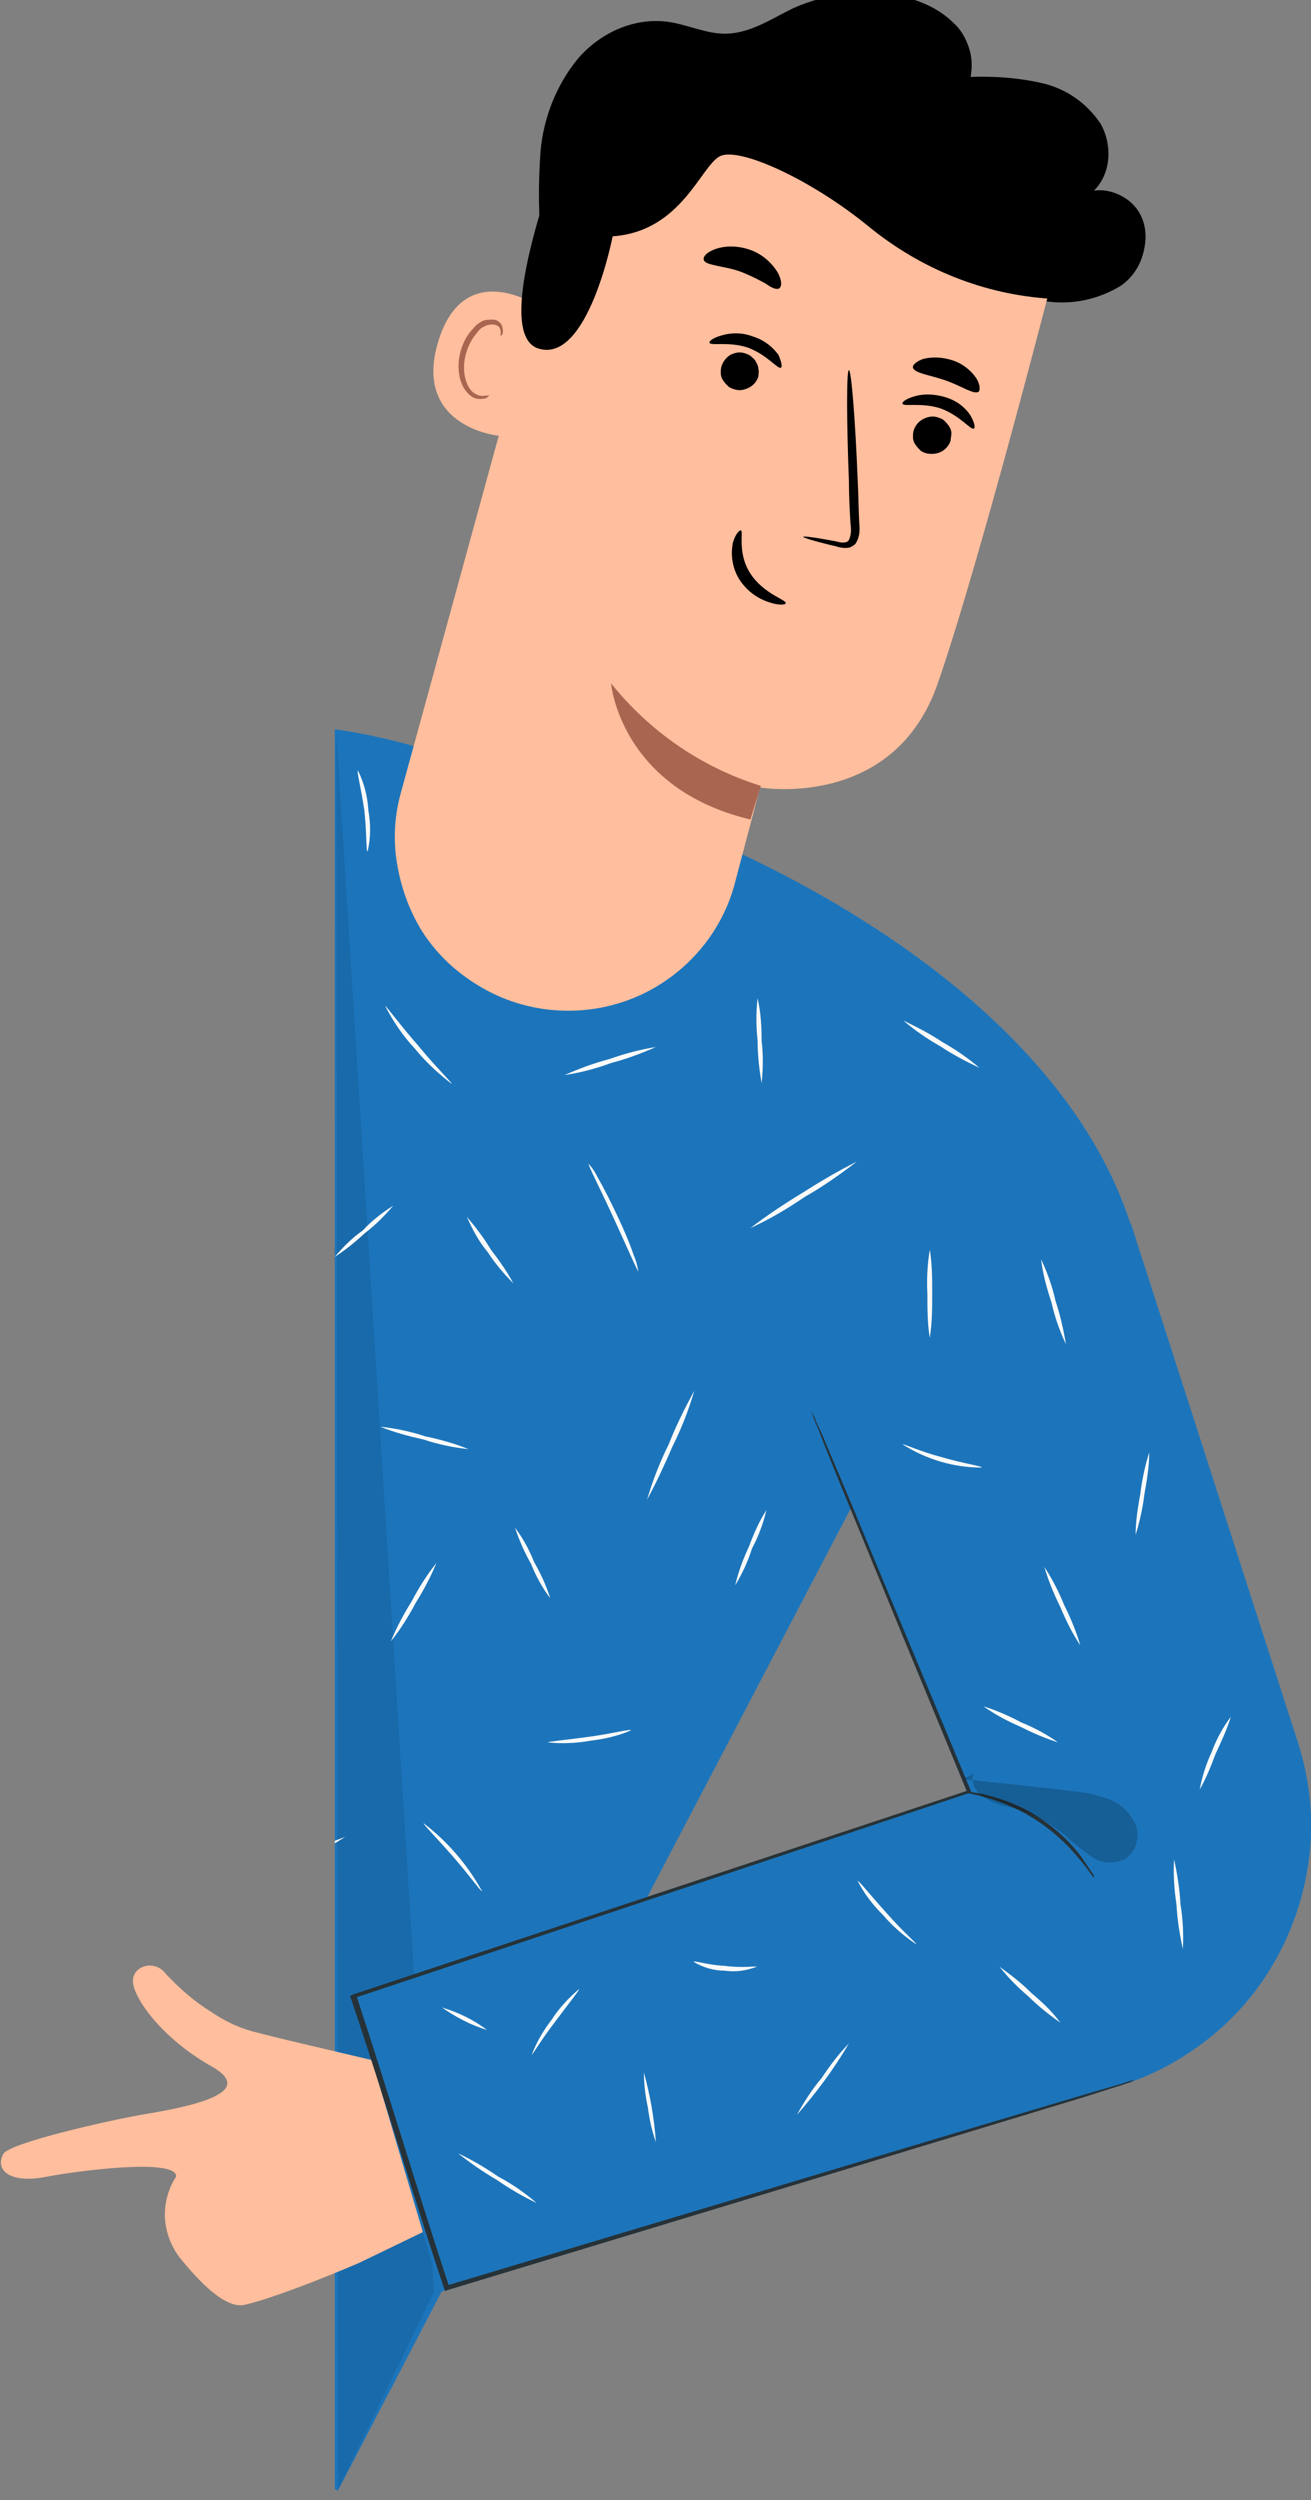 <?xml version="1.0" encoding="utf-8"?>
<!-- Generator: Adobe Illustrator 24.2.3, SVG Export Plug-In . SVG Version: 6.00 Build 0)  -->
<svg version="1.1" id="Layer_1" xmlns="http://www.w3.org/2000/svg" xmlns:xlink="http://www.w3.org/1999/xlink" x="0px" y="0px"
	 viewBox="0 0 163.7 312.1" style="enable-background:new 0 0 163.7 312.1;" xml:space="preserve">
<rect x="0" y="0" width="163.7" height="312.1" fill="#808080" stroke="none"/>
<style type="text/css">
	.st0{clip-path:url(#SVGID_2_);fill:#1C75BB;}
	.st1{clip-path:url(#SVGID_2_);}
	.st2{opacity:0.3;clip-path:url(#SVGID_2_);}
	.st3{opacity:0.3;enable-background:new    ;}
	.st4{clip-path:url(#SVGID_2_);fill:#FAFAFA;}
	.st5{clip-path:url(#SVGID_2_);fill:#FFBE9D;}
	.st6{clip-path:url(#SVGID_2_);fill:#AA6550;}
	.st7{fill:#FFBE9D;}
	.st8{fill:#1C75BB;}
	.st9{fill:#263238;}
	.st10{fill:#FAFAFA;}
	.st11{opacity:0.2;enable-background:new    ;}
</style>
<g>
	<g>
		<defs>
			<rect id="SVGID_1_" x="41.8" width="103" height="312.1"/>
		</defs>
		<clipPath id="SVGID_2_">
			<use xlink:href="#SVGID_1_"  style="overflow:visible;"/>
		</clipPath>
		<path class="st0" d="M141.2,152.9l-33.5,32.6l-30.8,58.8l-34.7,66.6l-42.6-20l-46.1-23.6L-17,211l18.3-63
			c-12.9,8.6-37,20.3-65.7,14.2c-31.1-6.6-16.2-124-16.2-124l34.2-0.9l3.4,82.8L-4.3,103l0.1,0.1c2.3-1,4.4-2,5.5-2.5
			c21.4-11.7,35.4-13.1,58.4-4.9l33.1,11C101.2,110.7,132.6,126.2,141.2,152.9"/>
		<path class="st1" d="M24,93.2c0,0-0.8,0.4-2.1,1.4c-1.8,1.3-3.4,2.9-4.8,4.7c-2,2.7-3.6,5.6-4.7,8.8c-1.4,3.9-2.6,7.8-3.5,11.8
			L3,141.5c-0.8,2.7-1.4,4.9-1.9,6.5c-0.2,0.7-0.4,1.3-0.5,1.8c0,0.2-0.1,0.4-0.2,0.6c0-0.2,0.1-0.4,0.1-0.6
			c0.1-0.5,0.2-1.1,0.4-1.8c0.4-1.6,1-3.9,1.7-6.6c1.5-5.6,3.5-13.2,5.7-21.7c1-4,2.2-7.9,3.6-11.8c1.2-3.2,2.8-6.2,4.9-8.8
			c1.4-1.8,3.1-3.4,5-4.7c0.5-0.3,1-0.7,1.6-0.9C23.6,93.4,23.8,93.3,24,93.2z"/>
		<g class="st2">
			<path class="st3" d="M42,91.4c4.1,64.9,8.1,129.8,12.2,194.7l-12,24.7L42,91.4z"/>
		</g>
		<path class="st4" d="M79.7,158.7c-0.1,0-1.4-3-3.1-6.7c-1.7-3.7-3.2-6.6-3.1-6.7c0.5,0.5,0.9,1.2,1.2,1.8c0.7,1.2,1.5,2.8,2.4,4.7
			c0.9,1.9,1.6,3.6,2,4.8C79.4,157.3,79.6,158,79.7,158.7z"/>
		<path class="st4" d="M107,145c-2.1,1.6-4.2,3.1-6.5,4.4c-2.2,1.5-4.4,2.8-6.8,3.9c2.1-1.6,4.2-3,6.5-4.4
			C102.4,147.5,104.6,146.2,107,145z"/>
		<path class="st4" d="M95.1,135.2c-0.3-1.7-0.5-3.5-0.5-5.3c-0.2-1.8-0.2-3.6,0-5.3c0.4,1.8,0.5,3.5,0.5,5.3
			C95.3,131.6,95.3,133.4,95.1,135.2z"/>
		<path class="st4" d="M122.3,133.3c-1.7-0.8-3.4-1.7-4.9-2.7c-1.6-0.9-3.2-2-4.6-3.2c1.7,0.8,3.4,1.7,4.9,2.7
			C119.3,131,120.9,132.1,122.3,133.3z"/>
		<path class="st4" d="M80.8,187.2c0.7-2.4,1.6-4.7,2.7-6.9c0.9-2.3,2-4.5,3.2-6.7c-0.7,2.4-1.6,4.7-2.7,6.9
			C83,182.8,82,185,80.8,187.2z"/>
		<path class="st4" d="M68.7,199.5c-1-1.3-1.8-2.8-2.4-4.3c-0.8-1.4-1.5-3-2-4.5c1,1.3,1.8,2.8,2.4,4.3
			C67.5,196.4,68.2,197.9,68.7,199.5z"/>
		<path class="st4" d="M78.8,216c-1.6,0.7-3.4,1.1-5.1,1.3c-1.7,0.3-3.5,0.4-5.3,0.2c0-0.1,2.3-0.3,5.2-0.7S78.7,215.8,78.8,216z"/>
		<path class="st4" d="M91.8,197.9c0.4-1.7,1-3.3,1.7-4.8c0.6-1.6,1.3-3.2,2.2-4.6c-0.4,1.7-1,3.3-1.8,4.8
			C93.4,194.9,92.7,196.4,91.8,197.9z"/>
		<path class="st4" d="M60.2,236.1c-0.1,0.1-1.6-2-3.6-4.3c-2-2.3-3.8-4.1-3.7-4.2C55.9,229.9,58.4,232.8,60.2,236.1z"/>
		<path class="st4" d="M54.5,195.1c-0.7,1.7-1.6,3.4-2.6,5c-0.9,1.7-1.9,3.3-3.1,4.8c0.7-1.7,1.6-3.4,2.6-5
			C52.3,198.2,53.3,196.6,54.5,195.1z"/>
		<path class="st4" d="M58.5,180.9c-1.9-0.2-3.8-0.6-5.6-1.2c-1.8-0.4-3.7-0.9-5.4-1.6c1.9,0.2,3.8,0.6,5.6,1.2
			C55,179.7,56.8,180.2,58.5,180.9z"/>
		<path class="st4" d="M58.3,151.9c1.1,1.3,2.1,2.6,3,4.1c1,1.3,2,2.7,2.8,4.2c-1.2-1.2-2.3-2.5-3.2-3.9
			C59.8,155,59,153.5,58.3,151.9z"/>
		<path class="st4" d="M49.1,150.5c-1,1.2-2.2,2.4-3.5,3.4c-1.2,1.1-2.4,2.1-3.8,3c1-1.2,2.2-2.4,3.5-3.3
			C46.4,152.4,47.7,151.4,49.1,150.5z"/>
		<path class="st4" d="M56.4,135.3c-1.7-1.3-3.3-2.8-4.6-4.4c-1.5-1.6-2.7-3.4-3.7-5.3c0.1-0.1,1.8,2.3,4.1,4.9
			C54.4,133.2,56.5,135.2,56.4,135.3z"/>
		<path class="st4" d="M81.9,130.7c-1.8,0.8-3.7,1.5-5.6,2c-1.9,0.7-3.8,1.2-5.8,1.5c1.8-0.8,3.7-1.5,5.6-2
			C78.1,131.5,80,131,81.9,130.7z"/>
		<path class="st4" d="M45.9,106.3c-0.2,0-0.1-2.3-0.4-5.1c-0.4-2.8-1-5-0.8-5c0.8,1.6,1.2,3.3,1.3,5
			C46.3,102.9,46.3,104.6,45.9,106.3z"/>
		<path class="st4" d="M23.2,178.8c-0.7,0.6-1.5,1.2-2.3,1.7c-1.5,1-3.5,2.5-5.7,4.2s-4.1,3.3-5.4,4.5c-0.7,0.7-1.4,1.3-2.2,1.8
			c0.6-0.8,1.3-1.5,2-2.1c1.7-1.6,3.5-3.2,5.3-4.6c1.9-1.5,3.8-2.8,5.8-4.1C21.4,179.7,22.3,179.2,23.2,178.8z"/>
		<path class="st4" d="M21.9,170.8c-0.1,0.1-1.8-2.5-4.1-5.6c-2.3-3.1-4.4-5.4-4.3-5.5c0.6,0.4,1.1,0.9,1.5,1.4
			c1.1,1.2,2.2,2.5,3.2,3.8c1,1.3,1.9,2.7,2.8,4.1C21.3,169.5,21.6,170.2,21.9,170.8z"/>
		<path class="st4" d="M27.9,139.2c-3.1,2.1-6.4,3.9-9.8,5.4c1.5-1.1,3.1-2.1,4.8-2.9C24.5,140.7,26.2,139.9,27.9,139.2z"/>
		<path class="st4" d="M21.9,125.4c-0.6-0.4-1.2-0.8-1.7-1.3c-1.3-1.2-2.5-2.5-3.6-3.8c-1.1-1.4-2.1-2.8-3.1-4.3
			c-0.4-0.6-0.8-1.2-1-1.9c0.1-0.1,1.8,2.8,4.4,5.9C19.6,123,22,125.3,21.9,125.4z"/>
		<path class="st4" d="M32.3,125.1c0.5-1.5,1.1-3,1.8-4.4c0.6-1.5,1.4-2.9,2.3-4.2c-0.5,1.5-1.1,3-1.8,4.4
			C34,122.4,33.2,123.8,32.3,125.1z"/>
		<path class="st4" d="M29.5,109.3c-0.2,0,0-3.1-0.6-6.9c-0.6-3.8-1.7-6.7-1.5-6.7c0.4,0.6,0.7,1.2,0.8,1.9c0.6,1.5,1,3.1,1.2,4.8
			c0.2,1.6,0.4,3.3,0.3,4.9C29.8,108,29.7,108.7,29.5,109.3z"/>
		<path class="st4" d="M32.1,189c-0.1-1-0.1-2,0-2.9c0.1-1.8,0.1-4.3,0.1-7c-0.1-2.7-0.3-5.2-0.4-7c-0.1-1-0.2-1.9-0.2-2.9
			c0.3,0.9,0.5,1.9,0.5,2.9c0.3,2.3,0.5,4.7,0.6,7.1c0.1,2.3,0,4.7-0.1,7C32.5,187.1,32.3,188,32.1,189z"/>
		<path class="st4" d="M30.6,213.9c-1.4-1.3-2.9-2.5-4.4-3.6c-1.6-0.9-3.4-1.8-5.1-2.5c1.9,0.3,3.7,1,5.4,2.1
			C28.1,210.9,29.5,212.3,30.6,213.9z"/>
		<path class="st4" d="M43.1,229.3c-2.2,1.4-4.5,2.7-6.9,3.8c-2.3,1.3-4.7,2.4-7.1,3.4c2.2-1.4,4.5-2.7,6.9-3.8
			C38.3,231.3,40.6,230.2,43.1,229.3z"/>
		<path class="st4" d="M7.9,236.1c-1.8-2-3.5-4.2-5.1-6.4c-1.7-2.1-3.2-4.4-4.6-6.8c1.8,2,3.5,4.2,5.1,6.4
			C4.9,231.5,6.5,233.7,7.9,236.1z"/>
		<path class="st4" d="M-3,207.7c-0.2-0.7-0.2-1.4-0.2-2.1c-0.1-1.3-0.1-3,0-5s0.3-3.7,0.4-4.9c0-0.7,0.2-1.4,0.4-2
			c0.2,0-0.2,3.1-0.3,7S-2.9,207.6-3,207.7z"/>
		<path class="st4" d="M-14.7,256.2c-2-1.4-4-2.9-5.8-4.5c-1.9-1.5-3.8-3.2-5.5-4.9c2,1.4,4,2.9,5.8,4.5
			C-18.3,252.8-16.4,254.4-14.7,256.2z"/>
		<path class="st4" d="M-7.7,254.7c-0.3-2.6-0.5-5.2-0.5-7.8c-0.1-2.6-0.1-5.2,0.1-7.9c0.3,2.6,0.5,5.2,0.5,7.8
			C-7.5,249.5-7.5,252.1-7.7,254.7z"/>
		<path class="st4" d="M6.2,284.8c0,0.1-1.2-0.4-3.3-1.1c-5.2-1.7-10.7-2.4-16.2-2.2c-2.1,0.1-3.4,0.2-3.4,0.1
			c0.3-0.1,0.6-0.2,0.9-0.2c0.6-0.1,1.4-0.2,2.5-0.3c5.6-0.4,11.1,0.3,16.4,2.2c0.8,0.3,1.6,0.6,2.3,1C5.7,284.5,6,284.6,6.2,284.8z
			"/>
		<path class="st4" d="M17.7,290.3c0.8,0.4,1.6,0.9,2.3,1.6c1.7,1.4,3.4,2.8,4.9,4.4c1.6,1.6,3,3.2,4.4,4.9c0.6,0.7,1.1,1.4,1.6,2.3
			c-0.7-0.6-1.3-1.3-1.8-2c-1.1-1.3-2.7-3-4.5-4.8c-1.8-1.8-3.5-3.4-4.8-4.5C19,291.6,18.3,291,17.7,290.3z"/>
		<path class="st4" d="M22.6,238.2c-1-1.9-1.9-3.8-2.6-5.8c-0.9-1.9-1.6-3.9-2.1-6c1,1.9,1.9,3.8,2.6,5.8
			C21.4,234.2,22.1,236.2,22.6,238.2z"/>
		<path class="st4" d="M0.7,121.6c-0.1-1.8-0.1-3.7,0.2-5.5c0-1.8,0.3-3.7,0.7-5.5c0.1,1.8,0.1,3.7-0.2,5.5
			C1.3,118,1.1,119.8,0.7,121.6z"/>
		<g class="st2">
			<path class="st3" d="M11.5,109.8c-9.6,25.9-26.8,40.4-51.2,53.4c14.4-1.6,28.2-6.6,40.2-14.7"/>
		</g>
		<path class="st4" d="M-17.5,136.9c-0.4,0.6-0.9,1.2-1.5,1.7c-2.7,2.5-5.7,4.5-9.1,6c-0.7,0.4-1.4,0.6-2.1,0.8
			c-0.1-0.2,3.1-1.5,6.6-3.9C-20.1,139.1-17.6,136.7-17.5,136.9z"/>
		<path class="st4" d="M-15,126.3c-0.2-1.5-0.2-3,0-4.5c0-1.5,0.1-3,0.5-4.4c0.2,1.5,0.2,3,0.1,4.5C-14.4,123.3-14.6,124.8-15,126.3
			z"/>
		<path class="st4" d="M-34.9,135.2c-1.8-0.5-3.5-1.2-5.2-2.1c-1.7-0.7-3.4-1.6-5-2.6c1.8,0.5,3.5,1.2,5.2,2.1
			C-38.2,133.3-36.5,134.2-34.9,135.2z"/>
		<path class="st4" d="M-45.5,156.4c-2-0.5-4-1.4-5.7-2.5c-1.8-1-3.5-2.3-4.9-3.9c0.1-0.1,2.2,1.7,5.2,3.4
			C-48,155.2-45.5,156.2-45.5,156.4z"/>
		<path class="st4" d="M-60.3,136c-1.3,1.8-2.7,3.4-4.3,5c-1.4,1.7-3,3.3-4.6,4.7c1.3-1.8,2.7-3.5,4.3-5.1
			C-63.6,139-62,137.4-60.3,136z"/>
		<path class="st4" d="M-61.6,117.8c-1.7-0.6-3.3-1.5-4.7-2.6c-1.5-1-2.8-2.3-3.8-3.7c0.1-0.1,1.8,1.6,4.1,3.3
			C-63.6,116.5-61.5,117.7-61.6,117.8z"/>
		<path class="st4" d="M-70.9,121.6c-0.6,1.1-1.3,2.1-2.1,2.9c-0.7,1-1.6,1.8-2.5,2.6C-74.3,125.1-72.7,123.2-70.9,121.6z"/>
		<path class="st4" d="M-50.9,87.8c-1.2,1.8-2.5,3.6-3.9,5.2c-1.3,1.7-2.7,3.4-4.3,4.9c1.2-1.8,2.5-3.6,3.9-5.2
			C-53.9,90.9-52.5,89.3-50.9,87.8z"/>
		<path class="st4" d="M-68.1,91.6c-1.5-1.4-3-2.9-4.3-4.5c-1.4-1.5-2.7-3.1-3.9-4.8c1.5,1.4,3,2.9,4.3,4.5
			C-70.5,88.3-69.2,89.9-68.1,91.6z"/>
		<path class="st4" d="M-59.5,69.9c-1.1-1.5-2.2-3.1-3-4.7c-1-1.6-1.8-3.3-2.5-5c1.1,1.5,2.1,3.1,3,4.8
			C-61,66.5-60.2,68.2-59.5,69.9z"/>
		<path class="st4" d="M-59.9,55.9c-0.1-0.1,1.4-2,2.6-4.7c1.2-2.7,1.6-5.1,1.8-5c0,1.8-0.5,3.6-1.3,5.2
			C-57.6,53.1-58.6,54.6-59.9,55.9z"/>
		<path class="st4" d="M-76.5,55.1c-0.2-2.1,0.3-4.2,1.2-6.1c0.6-1.4,1.4-2.6,2.4-3.7c0.4-0.5,0.9-0.9,1.4-1.2
			c-1.3,1.6-2.4,3.3-3.4,5.1C-75.6,51.1-76.1,53.1-76.5,55.1z"/>
		<path class="st1" d="M67.7,31.3c-0.5-4.1-0.5-8.3-0.2-12.5c0.4-4.2,2-8.2,4.6-11.4c2.7-3.2,6.9-5.2,11.1-4.7
			c2.6,0.3,5,1.6,7.6,1.5c3-0.1,5.6-1.9,8.3-3.2c4.3-1.9,9.1-2.4,13.6-1.4c2.4,0.5,4.7,1.6,6.4,3.3c0.9,0.8,1.5,1.9,1.9,3.1
			c0.4,1.2,0.4,2.4,0.2,3.6c3-0.1,6,0.1,9,0.8c3,0.7,5.5,2.5,7.2,5c1.5,2.6,1.4,6.2-0.8,8.4c1.4-0.2,2.8,0.2,4,1s2,2,2.3,3.4
			c0.3,1.4,0.1,2.8-0.4,4.2c-0.5,1.3-1.4,2.5-2.6,3.3c-2.8,1.7-6.1,2.4-9.4,1.9c-2.8-0.5-6-1.3-8.2-3"/>
		<path class="st5" d="M65.6,125.5c5.5,1.4,11.4,0.6,16.3-2.3c4.9-2.9,8.5-7.6,9.9-13.1c1.7-6.4,3.1-11.8,3.1-11.8s16.7,2.9,22.2-13
			c5.5-15.9,15-53.2,15-53.2c-7.7-6.9-17.2-11.6-27.3-13.6c-10.2-2-20.7-1.3-30.5,2l-3,1L50.1,98.8c-0.8,2.8-1,5.7-0.6,8.5
			c0.4,2.8,1.3,5.6,2.7,8.1c1.4,2.5,3.4,4.7,5.7,6.4C60.2,123.5,62.8,124.8,65.6,125.5z"/>
		<path class="st6" d="M95,98.1c-7.4-2.3-13.9-6.8-18.7-12.8c0,0,1.1,13.1,17.4,17L95,98.1z"/>
		<path class="st5" d="M67.8,38.6c-0.2-0.2-9.8-6.9-13.1,4.1c-3.3,11,8.4,12,8.5,11.7S67.8,38.6,67.8,38.6z"/>
		<path class="st6" d="M61.1,49.3c0,0-0.2,0.1-0.6,0.1c-0.5,0.1-1-0.1-1.4-0.4c-1-0.8-1.5-2.9-0.9-4.9c0.3-1,0.7-1.8,1.4-2.6
			c0.2-0.3,0.5-0.6,0.8-0.7c0.3-0.2,0.7-0.3,1.1-0.3c0.2,0,0.5,0.1,0.7,0.2c0.2,0.2,0.3,0.4,0.3,0.6c0.1,0.4-0.1,0.6,0,0.6
			c0.1,0,0.3-0.1,0.3-0.6c0-0.3-0.1-0.6-0.2-0.8c-0.1-0.2-0.3-0.3-0.4-0.4s-0.4-0.2-0.6-0.2c-0.5,0-1,0-1.4,0.2
			c-0.4,0.2-0.8,0.5-1.1,0.9c-0.8,0.8-1.3,1.8-1.6,2.9c-0.6,2.2-0.1,4.6,1.4,5.6c0.3,0.2,0.6,0.3,0.9,0.3c0.3,0,0.6,0,0.9-0.1
			C61,49.5,61.1,49.3,61.1,49.3z"/>
		<path class="st1" d="M118.7,55c-0.2,0.6-0.6,1.1-1.2,1.4c-0.6,0.3-1.2,0.3-1.8,0.2c-0.3-0.1-0.6-0.2-0.8-0.4
			c-0.2-0.2-0.4-0.4-0.6-0.7c-0.2-0.3-0.3-0.6-0.3-0.9c0-0.3,0-0.6,0.1-0.9c0.2-0.6,0.6-1.1,1.2-1.4c0.6-0.3,1.2-0.4,1.8-0.2
			c0.3,0.1,0.6,0.2,0.8,0.4c0.2,0.2,0.4,0.4,0.6,0.7c0.2,0.3,0.3,0.6,0.3,0.9S118.7,54.7,118.7,55z"/>
		<path class="st1" d="M121.6,53.5c-0.4,0.2-1.7-1.6-4.1-2.5c-2.4-0.8-4.7-0.2-4.8-0.6c-0.1-0.2,0.4-0.6,1.4-0.9
			c1.3-0.4,2.7-0.3,4,0.1c1.3,0.4,2.4,1.2,3.1,2.3C121.7,52.8,121.8,53.4,121.6,53.5z"/>
		<path class="st1" d="M94.7,47c-0.2,0.6-0.6,1.1-1.2,1.4c-0.6,0.3-1.2,0.4-1.8,0.2c-0.3-0.1-0.6-0.2-0.8-0.4
			c-0.2-0.2-0.4-0.4-0.6-0.7c-0.2-0.3-0.3-0.6-0.3-0.9c0-0.3,0-0.6,0.1-0.9c0.2-0.6,0.6-1.1,1.1-1.4c0.6-0.3,1.2-0.4,1.8-0.2
			c0.3,0.1,0.6,0.2,0.8,0.4c0.2,0.2,0.5,0.4,0.6,0.7c0.2,0.3,0.3,0.6,0.3,0.9C94.8,46.3,94.7,46.7,94.7,47z"/>
		<path class="st1" d="M97.5,45.9c-0.4,0.2-1.7-1.6-4.1-2.5c-2.4-0.8-4.6-0.2-4.8-0.6c-0.1-0.2,0.4-0.6,1.4-0.9
			c1.3-0.4,2.7-0.4,4,0.1c1.3,0.4,2.4,1.2,3.2,2.3C97.6,45.2,97.7,45.8,97.5,45.9z"/>
		<path class="st1" d="M100.3,67c0-0.1,1.6,0.1,4.2,0.6c0.6,0.2,1.3,0.2,1.5-0.2c0.3-0.6,0.3-1.3,0.2-2c-0.1-1.7-0.2-3.5-0.2-5.4
			c-0.3-7.6-0.3-13.8,0-13.8c0.3,0,0.8,6.2,1.1,13.8c0.1,1.9,0.1,3.7,0.2,5.4c0.1,0.9,0,1.8-0.5,2.5c-0.2,0.2-0.4,0.3-0.6,0.4
			c-0.2,0.1-0.5,0.1-0.7,0.1c-0.4,0-0.8-0.1-1.1-0.2C101.8,67.6,100.2,67.1,100.3,67z"/>
		<path class="st1" d="M92.5,66.2c0.4,0.1-0.5,2.8,1.2,5.4s4.6,3.3,4.4,3.7c0,0.2-0.8,0.3-2-0.1c-1.6-0.5-2.9-1.5-3.8-2.9
			c-0.8-1.3-1.1-2.9-0.8-4.5C91.8,66.7,92.3,66.2,92.5,66.2z"/>
		<path class="st1" d="M122.2,48.9c-0.6,0.4-2.1-0.7-4.1-1.4s-3.9-0.9-4.1-1.6c-0.1-0.3,0.4-0.8,1.3-1.1c1.2-0.3,2.5-0.2,3.7,0.2
			c1.2,0.4,2.2,1.2,2.9,2.2C122.4,48,122.4,48.7,122.2,48.9z"/>
		<path class="st1" d="M97.3,36c-0.4,0.2-1-0.1-1.7-0.6c-0.9-0.5-1.9-1-2.9-1.4c-1-0.4-2.1-0.6-3.1-0.8c-0.8-0.2-1.5-0.3-1.7-0.7
			c-0.2-0.4,0.3-1,1.4-1.4c1.4-0.5,3-0.4,4.4,0.1c1.4,0.5,2.6,1.5,3.4,2.8C97.7,35.1,97.6,35.8,97.3,36z"/>
		<path class="st1" d="M131.3,37.3c-8.4-0.5-16.3-3.7-22.8-9c-7.2-5.9-16.2-10-18.6-8.8s-4.8,9.4-13.4,10c0,0-3.1,16-9.3,14
			s3.3-25.8,3.3-25.8l17.2-4.1l17.7,0.7l15.9,3.6l13.7,7.9L131.3,37.3z"/>
	</g>
	<path class="st7" d="M44.8,282.5l11.6-5.6L50,258L36,254.7c-1.3-0.3-2.8-0.7-4.4-1.1c-1.9-0.5-3.7-1.4-5.3-2.5
		c-2.1-1.3-3.9-2.9-5.6-4.7c-1.3-1.8-4.1-1.1-4.1,0.9c0,2,3.5,7.1,9.9,10.7c6.3,3.6-4.9,5.3-8.9,6c-4,0.7-16.5,3.5-17.2,4.9
		c-1.1,2.1,1,3.6,5,2.9c4-0.8,16.3-2.4,16.6-0.2v0.1c-1,1.5-1.5,3.4-1.4,5.2c0.1,1.8,0.8,3.6,1.9,5c2.3,2.8,5.6,6.4,8.1,5.8
		C35.3,286.6,44.8,282.5,44.8,282.5z"/>
	<path class="st8" d="M44.1,249.2L55,286.1l84.7-25.7c4.3-1.3,8.3-3.5,11.8-6.4c3.5-2.9,6.3-6.4,8.4-10.5s3.3-8.4,3.7-12.9
		c0.4-4.5-0.2-9-1.6-13.3l-20.8-64.6l-45.1,11.2l24.8,59.8L44.1,249.2z"/>
	<path class="st9" d="M141.6,259.7l-0.4,0.2l-1.2,0.4l-4.7,1.5l-17.8,5.4l-61.7,18.7l-0.2,0.1l-0.1-0.2
		c-3.8-11.3-7.4-23.7-11.7-36.4l-0.1-0.2L44,249l2.1-0.7l74.8-24.8l-0.1,0.3c-6-14.5-10.9-26.4-14.3-34.7c-1.7-4.1-3-7.3-3.9-9.6
		c-0.4-1.1-0.8-1.9-1-2.5c-0.2-0.6-0.3-0.9-0.3-0.9l0.4,0.8c0.2,0.6,0.6,1.4,1.1,2.5c0.9,2.2,2.3,5.4,4,9.5
		c3.4,8.3,8.4,20.1,14.4,34.6l0.1,0.2l-0.2,0.1l-74.7,24.9l-2.1,0.7l0.2-0.3c4.2,12.8,7.9,25.2,11.6,36.4l-0.3-0.2l61.7-18.5
		l17.8-5.3l4.8-1.4l1.2-0.4L141.6,259.7z"/>
	<path class="st9" d="M136.6,234.4c-0.1,0-0.6-0.9-1.8-2.3c-3-3.7-7-6.4-11.6-7.7c-1.7-0.5-2.9-0.6-2.8-0.7c0.3,0,0.5,0,0.8,0
		c0.7,0.1,1.4,0.2,2.1,0.4c2.3,0.6,4.6,1.5,6.6,2.9c2,1.3,3.8,3,5.2,4.9c0.4,0.6,0.8,1.2,1.2,1.8
		C136.5,233.9,136.6,234.1,136.6,234.4z"/>
	<path class="st10" d="M116.1,167c-0.3-1.8-0.3-3.6-0.3-5.5c-0.1-1.8,0-3.7,0.3-5.5c0.3,1.8,0.3,3.6,0.3,5.5
		C116.4,163.3,116.4,165.1,116.1,167z"/>
	<path class="st10" d="M133.1,167.8c-0.8-1.7-1.4-3.4-1.8-5.2c-0.6-1.8-1.1-3.6-1.3-5.4c0.8,1.7,1.4,3.4,1.8,5.2
		C132.4,164.2,132.8,166,133.1,167.8z"/>
	<path class="st10" d="M122.6,183.2c-3.5,0-6.9-1-9.9-2.9c0.1-0.1,2.2,0.9,4.9,1.6C120.3,182.7,122.6,183,122.6,183.2z"/>
	<path class="st10" d="M141.8,191.6c0-1.8,0.3-3.5,0.6-5.2c0.2-1.7,0.6-3.5,1.1-5.1c0,1.8-0.3,3.5-0.6,5.2
		C142.7,188.2,142.3,190,141.8,191.6z"/>
	<path class="st10" d="M134.9,205.4c-1-1.5-1.8-3.1-2.5-4.8c-0.8-1.6-1.5-3.3-2-5c1,1.5,1.8,3.1,2.5,4.8
		C133.7,202,134.4,203.7,134.9,205.4z"/>
	<path class="st10" d="M132.1,217.5c-1.6-0.5-3.2-1.2-4.8-2c-1.6-0.7-3.1-1.5-4.5-2.5c1.6,0.5,3.2,1.2,4.7,2
		C129.2,215.7,130.7,216.5,132.1,217.5z"/>
	<path class="st10" d="M153.7,214.3c-0.5,1.6-1.2,3.1-1.9,4.6c-0.6,1.6-1.2,3.1-2,4.5c0.3-1.6,0.8-3.2,1.5-4.7
		C151.9,217.1,152.7,215.6,153.7,214.3z"/>
	<path class="st10" d="M147.7,243.3c-0.4-1.8-0.7-3.7-0.8-5.6c-0.3-1.9-0.4-3.8-0.3-5.6c0.4,1.8,0.7,3.7,0.8,5.6
		C147.7,239.5,147.8,241.4,147.7,243.3z"/>
	<path class="st10" d="M132.4,252.5c-1.4-1-2.8-2.1-4-3.3c-1.3-1.1-2.5-2.3-3.6-3.7c1.4,1,2.8,2.1,4,3.3
		C130.1,249.9,131.4,251.1,132.4,252.5z"/>
	<path class="st10" d="M106,255.1c-1.9,3.2-4.1,6.2-6.5,8.9c0.9-1.6,1.9-3.2,3.1-4.6C103.6,257.9,104.7,256.4,106,255.1z"/>
	<path class="st10" d="M114.4,242.7c-1.5-1-2.9-2.2-4.1-3.6c-1.3-1.3-2.4-2.7-3.2-4.3c0.1-0.1,1.6,1.8,3.6,4
		C112.7,241.1,114.5,242.6,114.4,242.7z"/>
	<path class="st10" d="M94.5,245.5c-1.3,0.5-2.6,0.7-4,0.5c-1.4,0-2.7-0.4-3.9-1.1c0.1-0.2,1.7,0.4,3.9,0.5
		C92.7,245.7,94.5,245.4,94.5,245.5z"/>
	<path class="st10" d="M81.9,267.4c-0.5-1.4-0.8-2.8-1-4.3c-0.3-1.4-0.5-2.9-0.5-4.4C81.2,261.6,81.7,264.5,81.9,267.4z"/>
	<path class="st10" d="M67,275c-1.7-0.8-3.4-1.8-5-2.9c-1.7-1-3.3-2.1-4.8-3.3c1.7,0.8,3.4,1.8,5,2.9C63.9,272.6,65.5,273.7,67,275z
		"/>
	<path class="st10" d="M72.3,248.3c0.1,0.1-1.3,1.8-3,4.1c-1.7,2.2-2.8,4.1-2.9,4.1c0.6-1.6,1.5-3.1,2.5-4.4
		C69.8,250.7,71,249.4,72.3,248.3z"/>
	<path class="st10" d="M60.8,253.4c-2-0.6-3.9-1.6-5.6-2.8C57.2,251.2,59.1,252.1,60.8,253.4z"/>
	<path class="st11" d="M120.3,222.1c4.5,0.5,9,0.9,13.6,1.5c1.6,0.1,3.1,0.5,4.6,1c0.7,0.3,1.4,0.7,2,1.3c0.6,0.6,1,1.2,1.3,1.9
		c0.3,0.7,0.3,1.5,0.1,2.3c-0.2,0.8-0.7,1.4-1.3,1.9c-0.6,0.3-1.4,0.5-2.1,0.5c-0.7,0-1.4-0.2-2-0.6c-1.2-0.8-2.3-1.7-3.4-2.7
		c-2-1.7-4.4-2.9-6.9-3.6c-1.2-0.2-2.3-0.6-3.3-1.2c-0.5-0.3-0.9-0.7-1.2-1.3c-0.3-0.5-0.3-1.1-0.2-1.7"/>
</g>
</svg>
